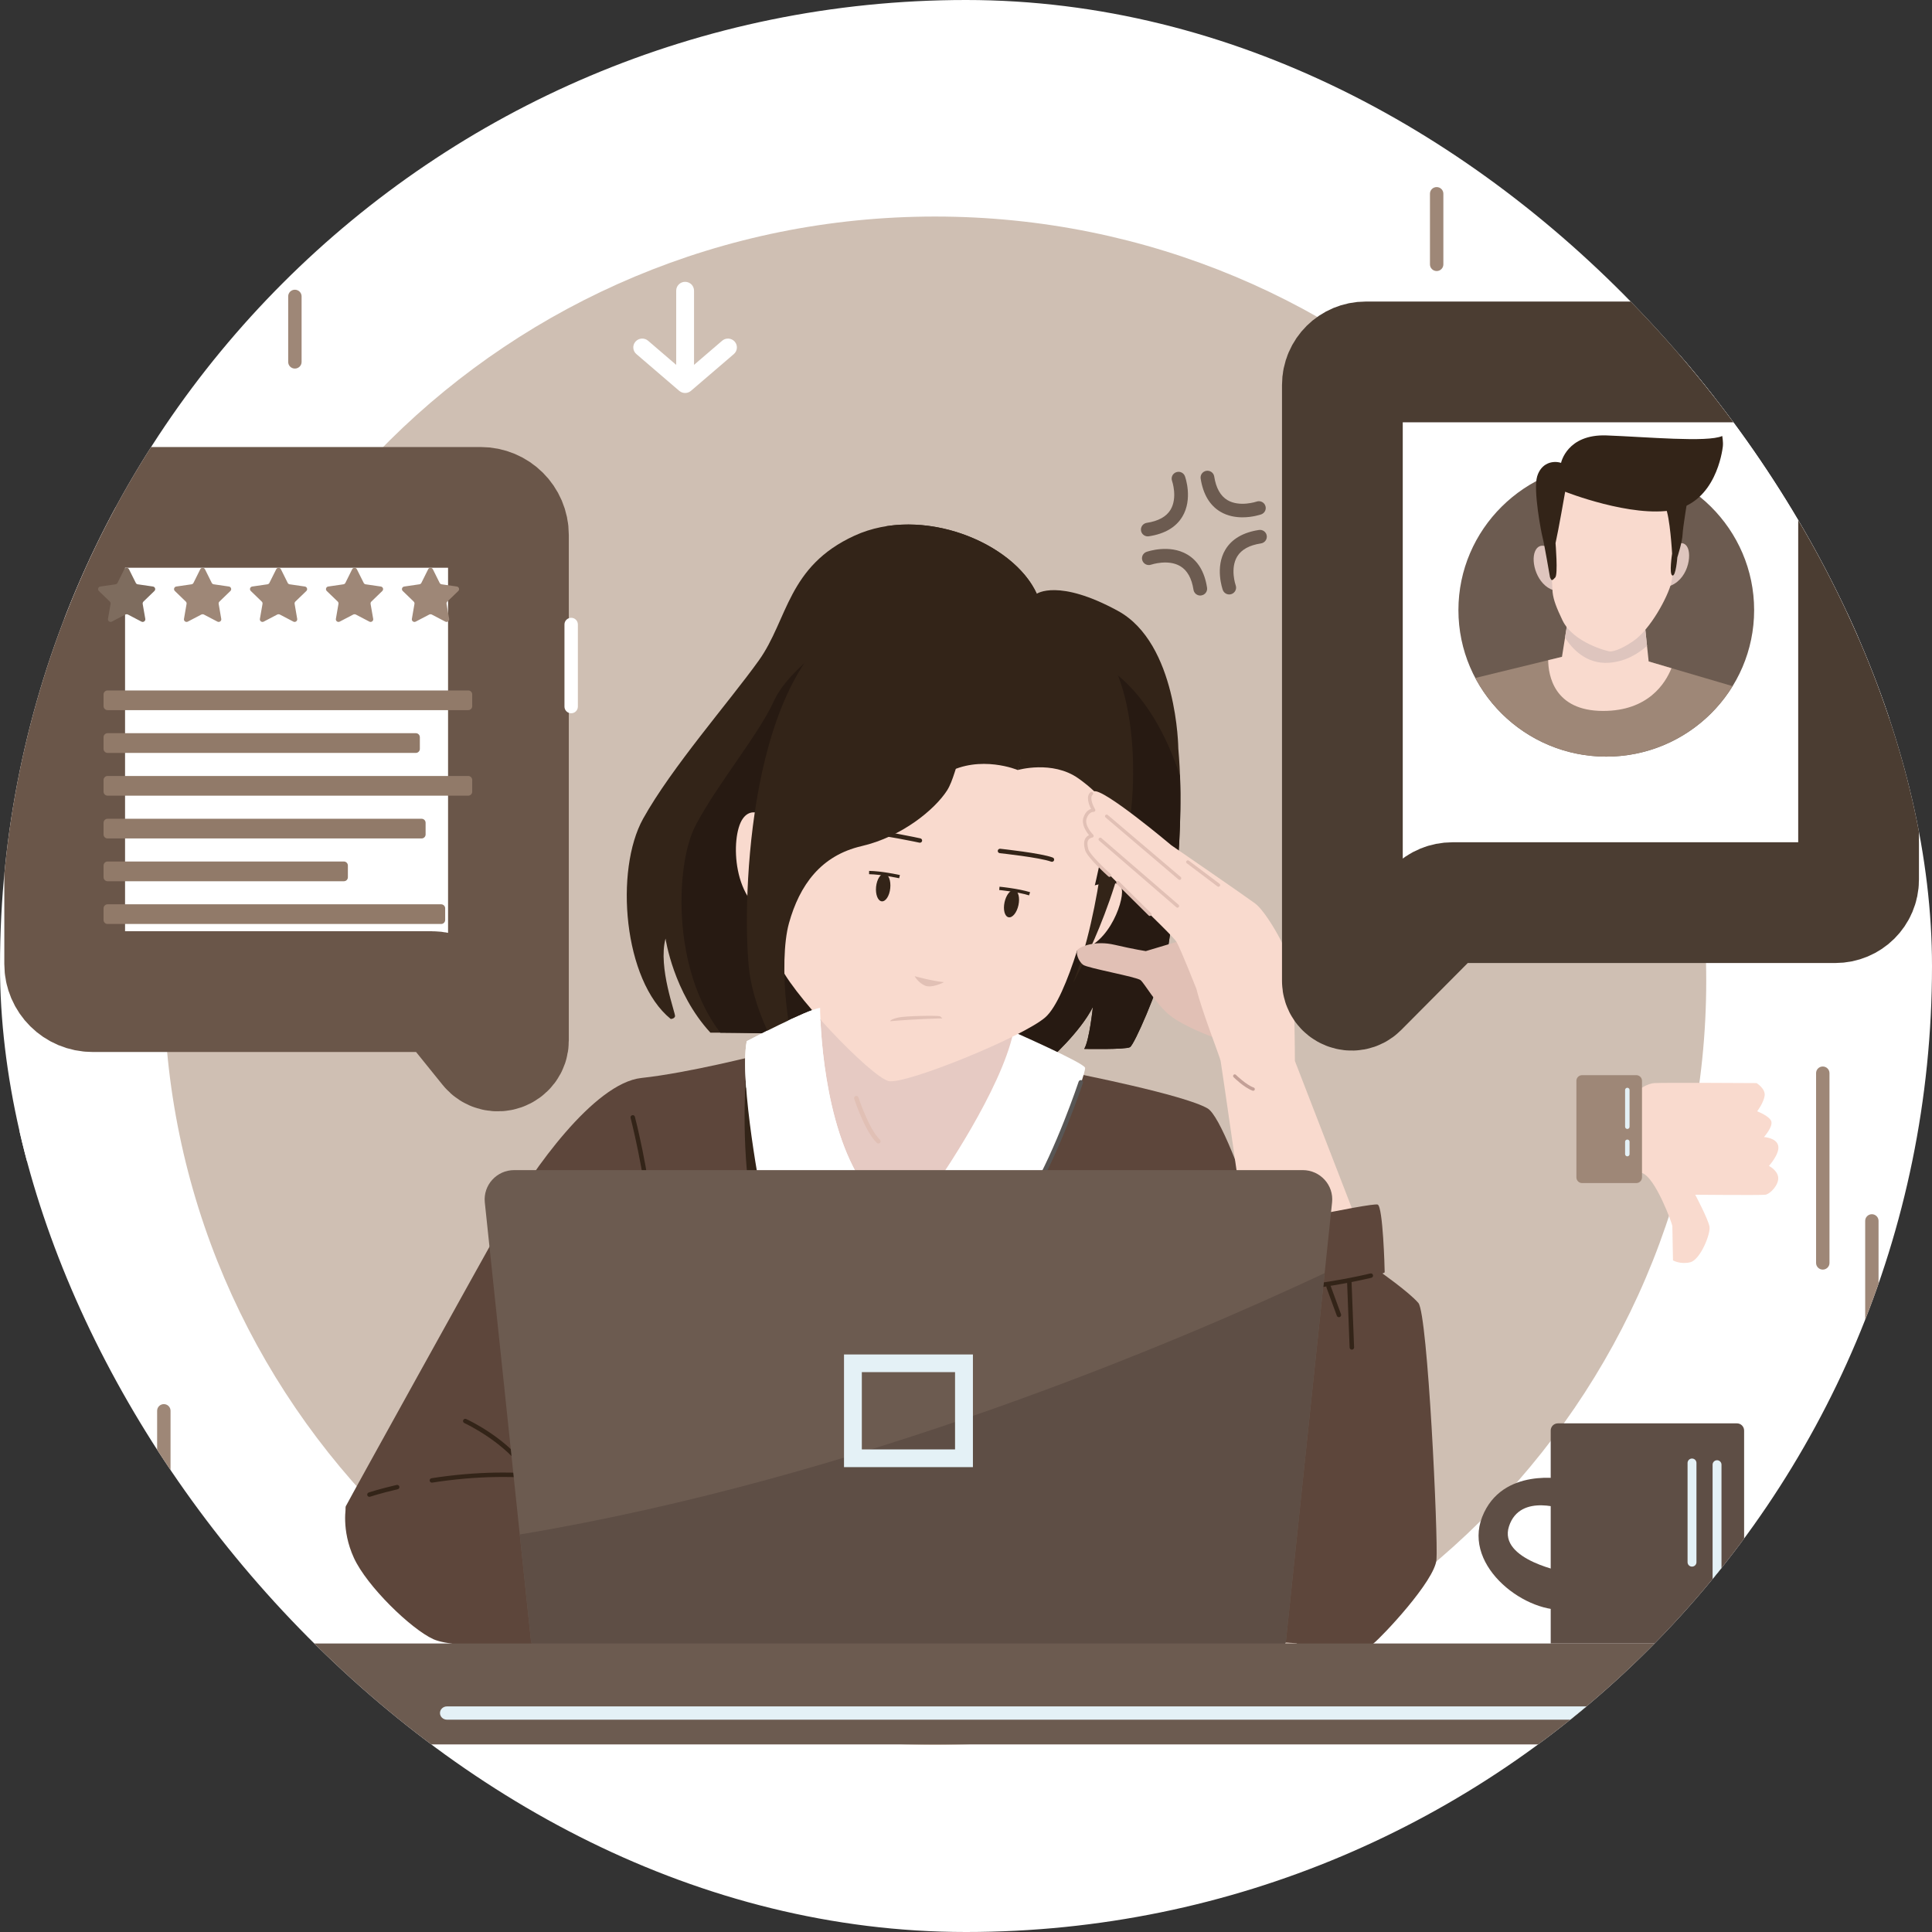 <svg width="48" height="48" viewBox="0 0 48 48" fill="none" xmlns="http://www.w3.org/2000/svg">
<rect x="0" y="0" width="48" height="48" fill="#333333" stroke="none"/>
<g clip-path="url(#clip0_1141_49367)">
<rect width="48" height="48" rx="24" fill="white"/>
<g clip-path="url(#clip1_1141_49367)">
<path d="M23.231 43.354C33.813 43.354 42.391 34.853 42.391 24.367C42.391 13.88 33.813 5.38 23.231 5.38C12.649 5.38 4.07 13.88 4.07 24.367C4.07 34.853 12.649 43.354 23.231 43.354Z" fill="#CFBFB3"/>
<path d="M26.687 26.662C26.687 26.662 29.433 27.2 30.005 27.54C30.577 27.88 32.264 33.236 32.664 35.787C33.065 38.338 32.264 40.831 32.264 40.831L24.399 40.236L24.457 30.544L26.687 26.662Z" fill="#5D463B"/>
<path d="M18.852 26.208C18.852 26.208 17.114 26.655 15.935 26.782C14.755 26.91 13.211 29.099 12.567 30.247C11.924 31.394 8.706 37.197 8.599 37.409C8.492 37.622 9.157 38.429 10.487 38.833C11.816 39.237 17.586 37.622 17.586 37.622L19.238 30.353L18.852 26.208Z" fill="#5D463B"/>
<path d="M13.132 36.664C13.114 36.664 13.096 36.655 13.085 36.638C12.585 35.84 11.546 35.36 11.536 35.355C11.509 35.342 11.496 35.31 11.509 35.282C11.522 35.255 11.554 35.242 11.582 35.255C11.626 35.275 12.662 35.753 13.179 36.58C13.195 36.605 13.187 36.639 13.162 36.655C13.152 36.661 13.142 36.664 13.132 36.664Z" fill="#332418"/>
<path d="M8.6 37.41C8.6 37.41 8.471 38.005 8.793 38.706C9.114 39.407 10.208 40.47 10.766 40.725C11.324 40.98 13.704 40.938 13.79 40.895C13.876 40.853 16.535 39.535 16.385 38.727C16.235 37.92 14.605 36.772 13.554 36.687C12.503 36.602 9.801 36.623 8.6 37.41Z" fill="#5D463B"/>
<path d="M9.178 37.188C9.155 37.188 9.134 37.174 9.126 37.151C9.116 37.122 9.132 37.091 9.161 37.081C9.163 37.08 9.424 36.993 9.855 36.893C9.885 36.886 9.915 36.905 9.922 36.934C9.929 36.964 9.91 36.993 9.881 37C9.455 37.099 9.199 37.184 9.196 37.185C9.19 37.187 9.184 37.188 9.178 37.188Z" fill="#332418"/>
<path d="M10.73 36.836C10.704 36.836 10.68 36.816 10.675 36.789C10.671 36.759 10.691 36.731 10.722 36.726C11.811 36.557 12.853 36.54 13.819 36.675C13.85 36.679 13.871 36.707 13.867 36.737C13.862 36.768 13.834 36.788 13.804 36.784C12.849 36.65 11.818 36.667 10.739 36.835C10.736 36.835 10.733 36.836 10.73 36.836Z" fill="#332418"/>
<path d="M16.171 30.387C16.142 30.387 16.118 30.365 16.116 30.336C16.01 29.102 15.67 27.787 15.667 27.774C15.659 27.744 15.677 27.715 15.707 27.707C15.737 27.699 15.767 27.717 15.774 27.747C15.778 27.76 16.12 29.083 16.226 30.328C16.229 30.358 16.206 30.384 16.176 30.387C16.174 30.387 16.172 30.387 16.171 30.387Z" fill="#332418"/>
<path d="M19.131 29.631L18.584 26.275C18.578 26.276 18.572 26.278 18.566 26.279C18.533 26.611 18.409 28.063 18.616 29.631H19.131Z" fill="#332418"/>
<path d="M25.758 14.752C25.179 13.477 22.906 12.542 21.233 13.307C19.56 14.072 19.581 15.39 18.852 16.41C18.122 17.43 16.685 19.067 15.977 20.342C15.269 21.617 15.484 24.359 16.664 25.316C16.664 25.316 16.749 25.316 16.771 25.252C16.792 25.188 16.342 24.041 16.535 23.318C16.535 23.318 16.728 24.657 17.65 25.656C17.65 25.656 19.194 25.656 20.202 25.719C21.21 25.783 25.371 26.08 26.058 26.336C26.058 26.336 26.83 25.656 27.152 25.018C27.152 25.018 27.066 25.847 26.937 26.059C26.937 26.059 27.966 26.08 28.074 26.016C28.181 25.953 28.76 24.635 28.975 23.806C28.975 23.806 29.489 21 29.275 18.599C29.275 18.599 29.254 15.984 27.774 15.177C26.294 14.37 25.758 14.752 25.758 14.752Z" fill="#332418"/>
<path d="M22 13.077C23.972 12.974 25.701 15.482 25.701 15.482L25.759 14.752C25.264 13.664 23.536 12.825 22 13.077Z" fill="#332418"/>
<path d="M27.574 16.63C25.973 15.524 20.825 15.836 20.825 15.836C20.825 15.836 19.595 16.602 19.224 17.424C18.852 18.245 17.794 19.52 17.279 20.512C16.781 21.473 16.685 24.077 17.897 25.657C18.373 25.66 19.441 25.672 20.203 25.72C21.211 25.783 25.372 26.081 26.059 26.336C26.059 26.336 26.831 25.656 27.153 25.018C27.153 25.018 27.067 25.847 26.938 26.06C26.938 26.06 27.967 26.081 28.075 26.017C28.182 25.953 28.761 24.636 28.976 23.806C28.976 23.806 29.398 21.502 29.318 19.282C29.004 18.32 28.453 17.236 27.574 16.63Z" fill="#271A12"/>
<path d="M27.137 22.016C27.137 22.016 27.815 21.78 27.872 22.101C27.928 22.422 27.479 23.628 26.664 23.619L27.137 22.016Z" fill="#F9DACE"/>
<path d="M20.01 25.635L20.968 24.912L25.222 25.454C25.222 25.454 25.522 26.803 25.286 27.271C25.05 27.739 24.543 29.078 24.089 29.311C23.635 29.545 22.123 29.651 22.123 29.651L20.46 29.46L20.01 25.635Z" fill="#E6CAC3"/>
<path d="M20.375 25.04C20.375 25.04 20.375 27.526 21.276 29.142L18.938 29.843C18.938 29.843 18.359 26.889 18.552 25.868C18.552 25.868 20.053 25.082 20.375 25.04Z" fill="white"/>
<path d="M23.312 29.333C23.312 29.333 24.878 27.08 25.178 25.635C25.178 25.635 26.916 26.4 26.958 26.527C27.001 26.655 26.036 29.163 25.65 29.652L23.312 29.333Z" fill="white"/>
<path d="M19.166 20.711C19.166 20.711 19.138 23.204 19.338 23.884C19.538 24.564 21.654 26.775 22.083 26.86C22.512 26.945 25.429 25.755 25.973 25.273C26.516 24.791 27.088 22.609 27.346 21.334C27.603 20.059 27.803 18.5 27.288 17.196C26.773 15.893 25.143 14.986 23.199 15.326C21.254 15.666 19.996 16.772 19.71 17.367C19.424 17.962 19.166 20.711 19.166 20.711Z" fill="#F9DACE"/>
<path d="M25.286 19.131C25.286 19.131 24.357 18.741 23.513 19.209C22.669 19.676 23.642 17.792 24.028 17.678C24.414 17.565 24.914 17.551 25.114 17.749C25.314 17.947 25.4 18.216 25.4 18.216C25.4 18.216 25.386 18.812 25.286 19.131Z" fill="#332418"/>
<path d="M19.309 20.541C19.309 20.541 18.766 19.889 18.452 20.343C18.137 20.796 18.194 22.496 19.224 22.78L19.309 20.541Z" fill="#F9DACE"/>
<path d="M25.303 22.489C25.263 22.675 25.152 22.81 25.057 22.789C24.961 22.769 24.917 22.601 24.958 22.415C24.998 22.229 25.109 22.094 25.204 22.114C25.3 22.135 25.344 22.302 25.303 22.489Z" fill="#332418"/>
<path d="M25.567 22.245C25.275 22.155 24.83 22.113 24.825 22.112L24.833 22.03C24.852 22.032 25.291 22.074 25.592 22.166L25.567 22.245Z" fill="#332418"/>
<path d="M21.766 22.032C21.747 22.222 21.81 22.384 21.907 22.393C22.005 22.403 22.099 22.257 22.118 22.068C22.138 21.878 22.075 21.716 21.977 21.706C21.88 21.696 21.786 21.842 21.766 22.032Z" fill="#332418"/>
<path d="M22.339 21.82C22.335 21.819 21.898 21.724 21.592 21.719L21.593 21.637C21.908 21.641 22.339 21.736 22.358 21.74L22.339 21.82Z" fill="#332418"/>
<path d="M26.135 21.411C26.128 21.411 26.122 21.41 26.116 21.408C25.834 21.303 24.849 21.198 24.839 21.197C24.808 21.193 24.786 21.166 24.789 21.136C24.793 21.106 24.821 21.084 24.85 21.087C24.891 21.092 25.86 21.195 26.154 21.305C26.183 21.315 26.197 21.347 26.187 21.375C26.179 21.398 26.157 21.411 26.135 21.411Z" fill="#332418"/>
<path d="M22.855 20.937C22.851 20.937 22.847 20.937 22.843 20.936C22.833 20.934 21.866 20.726 21.564 20.736C21.536 20.74 21.508 20.713 21.507 20.683C21.506 20.653 21.53 20.628 21.56 20.626C21.874 20.613 22.826 20.82 22.866 20.829C22.896 20.835 22.915 20.864 22.909 20.894C22.903 20.92 22.88 20.937 22.855 20.937Z" fill="#332418"/>
<path d="M22.724 24.253C22.724 24.253 23.142 24.37 23.453 24.402C23.453 24.402 23.152 24.562 22.981 24.487C22.809 24.413 22.724 24.253 22.724 24.253Z" fill="#E1C0B5"/>
<path d="M23.414 25.301C23.414 25.301 22.712 25.317 22.118 25.372C22.118 25.372 22.108 25.33 22.306 25.283C22.505 25.235 23.308 25.228 23.357 25.249L23.414 25.301Z" fill="#E1C0B5"/>
<path d="M25.286 19.131C25.286 19.131 25.501 18.089 24.665 18.068C23.828 18.047 23.837 19.16 23.528 19.641C23.227 20.108 22.413 20.788 21.404 21.022C20.396 21.256 19.867 21.986 19.602 22.935C19.338 23.884 19.538 26.187 20.096 26.846C20.096 26.846 20.203 26.995 20.01 27.016C19.817 27.037 18.787 25.486 18.616 24.125C18.444 22.765 18.487 17.005 21.018 15.432C23.549 13.86 24.729 14.646 25.179 15.156C25.63 15.666 25.715 17.516 25.286 19.131Z" fill="#332418"/>
<path d="M25.286 19.131C25.286 19.131 26.144 18.883 26.788 19.336C27.431 19.789 27.645 20.229 27.645 20.229C27.645 20.229 27.717 19.209 27.502 18.812C27.288 18.415 27.159 17.933 26.673 17.863C26.187 17.792 25.915 17.692 25.643 17.919C25.372 18.146 25.472 18.458 25.472 18.458L25.286 19.131Z" fill="#332418"/>
<path d="M25.286 19.131C25.286 19.131 25.694 18.238 26.38 18.153C27.066 18.068 27.345 19.046 27.474 19.428C27.603 19.811 27.367 22.616 26.659 24.423C26.659 24.423 27.917 22.219 28.117 19.98C28.285 18.1 27.946 14.688 25.222 15.453C25.222 15.454 25.651 17.622 25.286 19.131Z" fill="#332418"/>
<path d="M21.823 28.41C21.809 28.41 21.795 28.405 21.785 28.395C21.49 28.112 21.233 27.332 21.222 27.299C21.213 27.27 21.229 27.239 21.258 27.23C21.287 27.22 21.318 27.236 21.328 27.265C21.33 27.273 21.587 28.052 21.861 28.316C21.884 28.337 21.884 28.372 21.863 28.394C21.852 28.404 21.838 28.41 21.823 28.41Z" fill="#E1C0B5"/>
<path d="M20.375 25.04C20.053 25.082 18.552 25.868 18.552 25.868C18.5 26.143 18.504 26.558 18.538 27.017C19.085 27.742 19.814 28.602 20.655 29.328L21.276 29.142C20.375 27.526 20.375 25.04 20.375 25.04Z" fill="white"/>
<path d="M25.651 29.707C25.642 29.707 25.632 29.704 25.623 29.699C25.597 29.684 25.588 29.65 25.603 29.624C26.236 28.557 26.794 26.888 26.799 26.872C26.809 26.843 26.841 26.827 26.87 26.836C26.898 26.846 26.915 26.877 26.905 26.906C26.899 26.923 26.338 28.603 25.699 29.68C25.689 29.697 25.67 29.707 25.651 29.707Z" fill="#585655"/>
<path d="M30.14 25.769C30.14 25.769 29.397 25.5 29.054 25.217C28.71 24.933 28.439 24.438 28.338 24.352C28.238 24.268 27.023 24.055 26.909 23.97C26.794 23.885 26.709 23.658 26.78 23.587C26.851 23.517 27.209 23.36 27.695 23.474C28.181 23.587 28.467 23.63 28.467 23.63L29.225 23.403C29.225 23.403 29.839 23.786 30.04 24.154C30.241 24.522 30.14 25.769 30.14 25.769Z" fill="#E1C0B5"/>
<path d="M30.948 30.651C30.948 30.651 30.348 26.464 30.326 26.357C30.305 26.251 29.854 25.103 29.726 24.572C29.726 24.572 29.34 23.594 29.232 23.403C29.125 23.212 27.066 21.299 27.002 21.15C26.937 21.001 26.916 20.81 27.131 20.768C27.131 20.768 26.852 20.512 26.959 20.321C27.066 20.13 27.174 20.13 27.174 20.13C27.174 20.13 26.959 19.769 27.174 19.663C27.388 19.556 29.104 21.002 29.104 21.002C29.104 21.002 30.927 22.256 31.184 22.447C31.442 22.638 31.956 23.51 32.064 23.956C32.171 24.402 32.171 26.358 32.171 26.358L33.865 30.736L30.948 30.651Z" fill="#F9DACE"/>
<path d="M29.254 22.552C29.244 22.552 29.234 22.549 29.227 22.541L27.307 20.884C27.29 20.869 27.288 20.843 27.303 20.825C27.318 20.808 27.345 20.807 27.362 20.821L29.282 22.479C29.299 22.494 29.301 22.52 29.285 22.537C29.277 22.547 29.265 22.552 29.254 22.552Z" fill="#E1C0B5"/>
<path d="M29.307 21.861C29.297 21.861 29.288 21.858 29.28 21.851L27.468 20.31C27.45 20.296 27.448 20.269 27.463 20.252C27.478 20.235 27.505 20.233 27.522 20.248L29.334 21.788C29.352 21.803 29.354 21.829 29.339 21.847C29.331 21.856 29.319 21.861 29.307 21.861Z" fill="#E1C0B5"/>
<path d="M30.273 22.031C30.264 22.031 30.255 22.028 30.247 22.022L29.486 21.448C29.468 21.435 29.464 21.409 29.478 21.391C29.492 21.372 29.518 21.369 29.536 21.383L30.298 21.956C30.316 21.97 30.319 21.996 30.306 22.014C30.298 22.025 30.285 22.031 30.273 22.031Z" fill="#E1C0B5"/>
<path d="M27.566 21.786C27.556 21.786 27.546 21.783 27.538 21.776C27.484 21.728 27.013 21.302 26.961 21.126C26.923 20.996 26.925 20.899 26.967 20.828C26.988 20.794 27.018 20.767 27.057 20.748C26.986 20.663 26.86 20.479 26.919 20.308C26.968 20.166 27.049 20.116 27.107 20.098C27.056 19.998 26.972 19.79 27.091 19.684C27.108 19.669 27.134 19.67 27.149 19.687C27.165 19.704 27.163 19.73 27.147 19.745C27.062 19.821 27.165 20.038 27.208 20.108C27.216 20.122 27.216 20.139 27.207 20.152C27.199 20.165 27.183 20.172 27.168 20.171C27.164 20.171 27.056 20.165 26.997 20.334C26.935 20.513 27.157 20.736 27.159 20.738C27.17 20.749 27.174 20.765 27.17 20.779C27.165 20.794 27.154 20.805 27.139 20.808C27.09 20.818 27.058 20.839 27.039 20.87C27.009 20.919 27.01 20.997 27.041 21.103C27.079 21.233 27.453 21.589 27.594 21.715C27.611 21.73 27.612 21.756 27.597 21.773C27.589 21.782 27.578 21.786 27.566 21.786Z" fill="#E1C0B5"/>
<path d="M28.567 22.757C28.557 22.757 28.546 22.753 28.538 22.745L27.744 21.959C27.728 21.943 27.728 21.916 27.744 21.901C27.761 21.884 27.787 21.884 27.803 21.901L28.597 22.687C28.613 22.703 28.613 22.729 28.597 22.745C28.589 22.753 28.578 22.757 28.567 22.757Z" fill="#E1C0B5"/>
<path d="M31.134 27.1C31.13 27.1 31.125 27.099 31.121 27.098C30.914 27.024 30.658 26.773 30.648 26.762C30.632 26.746 30.632 26.72 30.648 26.704C30.664 26.688 30.69 26.688 30.706 26.704C30.709 26.707 30.959 26.953 31.149 27.02C31.17 27.028 31.181 27.051 31.174 27.073C31.168 27.089 31.152 27.1 31.134 27.1Z" fill="#C3A097"/>
<path d="M34.273 31.586C34.273 31.586 35.002 32.096 35.239 32.372C35.474 32.648 35.732 38.217 35.689 38.748C35.646 39.28 34.338 40.661 34.123 40.832C33.908 41.002 32.6 41.044 32.386 40.959C32.171 40.874 31.378 39.833 31.378 39.833C31.378 39.833 31.077 32.287 31.077 32.011C31.078 31.735 34.273 31.586 34.273 31.586Z" fill="#5D463B"/>
<path d="M30.691 30.608C30.691 30.608 34.102 29.864 34.23 29.928C34.359 29.992 34.402 31.501 34.402 31.607C34.402 31.713 31.185 32.266 31.013 32.096C30.842 31.926 30.691 30.608 30.691 30.608Z" fill="#5D463B"/>
<path d="M31.249 32.172C31.22 32.172 31.196 32.15 31.194 32.122C31.191 32.092 31.214 32.065 31.244 32.063C31.26 32.061 32.82 31.932 34.046 31.639C34.076 31.631 34.105 31.65 34.112 31.68C34.119 31.709 34.101 31.739 34.071 31.746C32.838 32.041 31.269 32.171 31.253 32.172C31.252 32.172 31.25 32.172 31.249 32.172Z" fill="#332418"/>
<path d="M33.587 33.532C33.557 33.532 33.533 33.509 33.531 33.48L33.467 31.822C33.465 31.792 33.489 31.766 33.52 31.765C33.551 31.765 33.577 31.788 33.578 31.818L33.642 33.476C33.643 33.506 33.619 33.532 33.589 33.532C33.588 33.532 33.588 33.532 33.587 33.532Z" fill="#332418"/>
<path d="M33.265 32.725C33.242 32.725 33.221 32.711 33.213 32.689L32.956 31.988C32.945 31.959 32.96 31.928 32.989 31.917C33.017 31.907 33.049 31.922 33.06 31.95L33.317 32.652C33.328 32.68 33.312 32.712 33.284 32.722C33.278 32.724 33.271 32.725 33.265 32.725Z" fill="#332418"/>
<path d="M22.57 29.071H12.775C12.34 29.071 12 29.445 12.045 29.874L13.19 40.751C13.206 40.909 13.341 41.03 13.502 41.03H22.57H31.638C31.799 41.03 31.934 40.909 31.951 40.751L33.095 29.874C33.141 29.445 32.801 29.071 32.365 29.071H22.57Z" fill="#6C5B50"/>
<path d="M31.638 41.03C31.799 41.03 31.934 40.909 31.951 40.751L32.91 31.631C29.26 33.343 21.322 36.723 12.913 38.124L13.19 40.751C13.206 40.909 13.341 41.03 13.502 41.03H31.638Z" fill="#5E4E45"/>
<path d="M20.969 33.651V36.45H24.172V33.651H20.969ZM23.728 36.01H21.412V34.09H23.728V36.01Z" fill="#E4F1F6"/>
<path d="M1.607 13.292V23.95C1.607 24.328 1.917 24.636 2.299 24.636H10.721C10.931 24.636 11.13 24.73 11.261 24.893L12.165 26.013C12.32 26.204 12.632 26.096 12.632 25.851V24.636V13.292C12.632 12.913 12.322 12.606 11.94 12.606H2.3C1.918 12.606 1.607 12.913 1.607 13.292Z" fill="white"/>
<path d="M1.607 13.292V23.95C1.607 24.328 1.917 24.636 2.299 24.636H10.721C10.931 24.636 11.13 24.73 11.261 24.893L12.165 26.013C12.32 26.204 12.632 26.096 12.632 25.851V24.636V13.292C12.632 12.913 12.322 12.606 11.94 12.606H2.3C1.918 12.606 1.607 12.913 1.607 13.292Z" stroke="#6A5649" stroke-width="3" stroke-miterlimit="10"/>
<path d="M3.178 15.268L3.514 15.444C3.562 15.469 3.619 15.428 3.61 15.376L3.545 15.004C3.542 14.983 3.549 14.961 3.564 14.946L3.836 14.683C3.875 14.645 3.854 14.58 3.8 14.572L3.423 14.517C3.402 14.514 3.383 14.501 3.374 14.482L3.205 14.144C3.181 14.095 3.111 14.095 3.087 14.144L2.919 14.482C2.909 14.501 2.891 14.514 2.87 14.517L2.493 14.572C2.439 14.579 2.418 14.645 2.456 14.683L2.729 14.946C2.744 14.961 2.751 14.983 2.747 15.004L2.683 15.376C2.674 15.429 2.73 15.469 2.778 15.444L3.115 15.268C3.136 15.259 3.158 15.259 3.178 15.268Z" fill="#7E6C5E"/>
<path d="M5.065 15.268L5.402 15.444C5.45 15.469 5.507 15.428 5.497 15.376L5.433 15.004C5.429 14.983 5.436 14.961 5.452 14.946L5.724 14.683C5.763 14.645 5.741 14.58 5.688 14.572L5.311 14.517C5.289 14.514 5.271 14.501 5.261 14.482L5.093 14.144C5.069 14.095 4.999 14.095 4.975 14.144L4.807 14.482C4.797 14.501 4.779 14.514 4.757 14.517L4.38 14.572C4.327 14.579 4.305 14.645 4.344 14.683L4.616 14.946C4.632 14.961 4.639 14.983 4.635 15.004L4.571 15.376C4.561 15.429 4.618 15.469 4.666 15.444L5.003 15.268C5.023 15.259 5.046 15.259 5.065 15.268Z" fill="#9E8777"/>
<path d="M6.952 15.268L7.289 15.444C7.337 15.469 7.393 15.428 7.384 15.376L7.32 15.004C7.316 14.983 7.323 14.961 7.338 14.946L7.611 14.683C7.65 14.645 7.628 14.58 7.574 14.572L7.197 14.517C7.176 14.514 7.157 14.501 7.148 14.482L6.98 14.144C6.956 14.095 6.886 14.095 6.862 14.144L6.693 14.482C6.684 14.501 6.665 14.514 6.644 14.517L6.267 14.572C6.213 14.579 6.192 14.645 6.231 14.683L6.503 14.946C6.519 14.961 6.526 14.983 6.522 15.004L6.457 15.376C6.448 15.429 6.504 15.469 6.552 15.444L6.889 15.268C6.91 15.259 6.933 15.259 6.952 15.268Z" fill="#9E8777"/>
<path d="M8.84 15.268L9.177 15.444C9.225 15.469 9.281 15.428 9.272 15.376L9.207 15.004C9.204 14.983 9.211 14.961 9.226 14.946L9.498 14.683C9.537 14.645 9.516 14.58 9.462 14.572L9.085 14.517C9.064 14.514 9.045 14.501 9.036 14.482L8.867 14.144C8.843 14.095 8.773 14.095 8.749 14.144L8.581 14.482C8.571 14.501 8.553 14.514 8.532 14.517L8.155 14.572C8.101 14.579 8.08 14.645 8.118 14.683L8.391 14.946C8.406 14.961 8.413 14.983 8.409 15.004L8.345 15.376C8.336 15.429 8.392 15.469 8.44 15.444L8.777 15.268C8.798 15.259 8.821 15.259 8.84 15.268Z" fill="#9E8777"/>
<path d="M10.727 15.268L11.064 15.444C11.112 15.469 11.169 15.428 11.159 15.376L11.095 15.004C11.091 14.983 11.098 14.961 11.114 14.946L11.386 14.683C11.425 14.645 11.403 14.58 11.35 14.572L10.973 14.517C10.951 14.514 10.933 14.501 10.923 14.482L10.755 14.144C10.731 14.095 10.661 14.095 10.637 14.144L10.469 14.482C10.459 14.501 10.441 14.514 10.419 14.517L10.043 14.572C9.989 14.579 9.967 14.645 10.006 14.683L10.278 14.946C10.294 14.961 10.301 14.983 10.297 15.004L10.233 15.376C10.223 15.429 10.28 15.469 10.328 15.444L10.665 15.268C10.686 15.259 10.708 15.259 10.727 15.268Z" fill="#9E8777"/>
<path d="M11.633 17.643H2.672C2.618 17.643 2.573 17.599 2.573 17.544V17.253C2.573 17.198 2.618 17.154 2.672 17.154H11.633C11.688 17.154 11.732 17.198 11.732 17.253V17.544C11.732 17.599 11.688 17.643 11.633 17.643Z" fill="#917A69"/>
<path d="M10.332 18.706H2.672C2.618 18.706 2.573 18.661 2.573 18.607V18.316C2.573 18.261 2.618 18.216 2.672 18.216H10.332C10.387 18.216 10.431 18.261 10.431 18.316V18.607C10.431 18.661 10.386 18.706 10.332 18.706Z" fill="#917A69"/>
<path d="M11.633 19.768H2.672C2.618 19.768 2.573 19.724 2.573 19.669V19.378C2.573 19.324 2.618 19.279 2.672 19.279H11.633C11.688 19.279 11.732 19.324 11.732 19.378V19.669C11.732 19.724 11.688 19.768 11.633 19.768Z" fill="#917A69"/>
<path d="M10.475 20.831H2.672C2.618 20.831 2.573 20.787 2.573 20.732V20.441C2.573 20.386 2.618 20.342 2.672 20.342H10.475C10.529 20.342 10.574 20.386 10.574 20.441V20.732C10.574 20.787 10.529 20.831 10.475 20.831Z" fill="#917A69"/>
<path d="M8.544 21.894H2.672C2.618 21.894 2.573 21.849 2.573 21.795V21.504C2.573 21.449 2.618 21.404 2.672 21.404H8.544C8.599 21.404 8.643 21.449 8.643 21.504V21.795C8.643 21.85 8.599 21.894 8.544 21.894Z" fill="#917A69"/>
<path d="M10.961 22.956H2.672C2.618 22.956 2.573 22.912 2.573 22.857V22.566C2.573 22.512 2.618 22.467 2.672 22.467H10.961C11.015 22.467 11.06 22.512 11.06 22.566V22.857C11.059 22.913 11.015 22.956 10.961 22.956Z" fill="#917A69"/>
<path d="M38.863 36.751C38.863 36.751 37.319 36.432 36.825 37.686C36.332 38.94 37.962 40.13 38.949 39.981L38.928 39.068C38.928 39.068 37.212 38.77 37.491 37.92C37.769 37.07 38.906 37.516 38.906 37.516L38.863 36.751Z" fill="#5E4E45"/>
<path d="M43.154 35.363H38.705C38.607 35.363 38.527 35.442 38.527 35.54V40.832H43.332V35.54C43.331 35.442 43.252 35.363 43.154 35.363Z" fill="#5E4E45"/>
<path d="M42.66 40.367C42.598 40.367 42.549 40.318 42.549 40.258V36.389C42.549 36.328 42.599 36.279 42.66 36.279C42.721 36.279 42.77 36.329 42.77 36.389V40.258C42.771 40.318 42.721 40.367 42.66 40.367Z" fill="#E4F1F6"/>
<path d="M42.037 38.922C41.976 38.922 41.927 38.873 41.927 38.812V36.347C41.927 36.286 41.977 36.237 42.037 36.237C42.099 36.237 42.148 36.286 42.148 36.347V38.812C42.148 38.873 42.099 38.922 42.037 38.922Z" fill="#E4F1F6"/>
<path d="M47.691 43.34H0.113C-0.058 43.34 -0.196 43.201 -0.196 43.031V41.141C-0.196 40.97 -0.058 40.832 0.113 40.832H47.691C47.861 40.832 48 40.97 48 41.141V43.031C48 43.201 47.862 43.34 47.691 43.34Z" fill="#6C5B50"/>
<path d="M7.607 42.725H4.65C4.553 42.725 4.475 42.651 4.475 42.56C4.475 42.469 4.553 42.395 4.65 42.395H7.607C7.704 42.395 7.782 42.469 7.782 42.56C7.782 42.651 7.704 42.725 7.607 42.725Z" fill="#E4F1F6"/>
<path d="M46.164 42.725H11.106C11.009 42.725 10.931 42.651 10.931 42.56C10.931 42.469 11.009 42.395 11.106 42.395H46.164C46.26 42.395 46.339 42.469 46.339 42.56C46.339 42.651 46.26 42.725 46.164 42.725Z" fill="#E4F1F6"/>
<path d="M40.718 27.077C40.718 27.077 40.903 26.924 41.103 26.909C41.303 26.894 43.641 26.909 43.641 26.909C43.641 26.909 43.871 27.047 43.841 27.229C43.81 27.412 43.656 27.61 43.656 27.61C43.656 27.61 43.979 27.732 44.01 27.869C44.041 28.007 43.825 28.25 43.825 28.25C43.825 28.25 44.133 28.265 44.179 28.464C44.225 28.662 43.949 28.967 43.949 28.967C43.949 28.967 44.164 29.073 44.179 29.256C44.195 29.439 43.979 29.668 43.856 29.683C43.733 29.698 42.118 29.683 42.118 29.683C42.118 29.683 42.441 30.293 42.472 30.476C42.503 30.658 42.242 31.299 41.995 31.36C41.749 31.421 41.565 31.314 41.565 31.314C41.565 31.314 41.549 30.506 41.549 30.46C41.549 30.415 41.134 29.256 40.795 29.142C40.457 29.028 40.718 27.077 40.718 27.077Z" fill="#F9DACE"/>
<path d="M40.653 29.393H39.307C39.229 29.393 39.165 29.33 39.165 29.252V26.853C39.165 26.775 39.229 26.712 39.307 26.712H40.653C40.731 26.712 40.795 26.775 40.795 26.853V29.252C40.795 29.33 40.731 29.393 40.653 29.393Z" fill="#9E8777"/>
<path d="M40.431 28.049C40.4 28.049 40.375 28.024 40.375 27.994V27.08C40.375 27.05 40.4 27.025 40.431 27.025C40.461 27.025 40.486 27.05 40.486 27.08V27.994C40.486 28.024 40.461 28.049 40.431 28.049Z" fill="#E4F1F6"/>
<path d="M40.431 28.729C40.4 28.729 40.375 28.704 40.375 28.674V28.366C40.375 28.336 40.4 28.312 40.431 28.312C40.461 28.312 40.486 28.336 40.486 28.366V28.674C40.486 28.704 40.461 28.729 40.431 28.729Z" fill="#E4F1F6"/>
<path d="M18.254 8.488C18.174 8.396 18.034 8.386 17.942 8.465L17.243 9.065V7.222C17.243 7.1 17.144 7.002 17.021 7.002C16.899 7.002 16.8 7.1 16.8 7.222V9.065L16.101 8.465C16.008 8.386 15.868 8.396 15.788 8.488C15.708 8.579 15.718 8.718 15.811 8.797L16.876 9.711C16.88 9.714 16.884 9.716 16.888 9.719C16.893 9.723 16.898 9.727 16.904 9.73C16.91 9.734 16.917 9.738 16.924 9.741C16.929 9.744 16.934 9.746 16.94 9.748C16.948 9.752 16.956 9.754 16.964 9.756C16.969 9.757 16.975 9.759 16.98 9.76C16.993 9.763 17.007 9.764 17.021 9.764C17.036 9.764 17.049 9.763 17.063 9.76C17.068 9.759 17.073 9.757 17.078 9.756C17.086 9.754 17.095 9.752 17.103 9.748C17.108 9.746 17.114 9.744 17.119 9.741C17.126 9.737 17.133 9.734 17.139 9.73C17.144 9.727 17.15 9.723 17.155 9.719C17.159 9.716 17.163 9.714 17.166 9.711L18.232 8.797C18.324 8.718 18.334 8.579 18.254 8.488Z" fill="white"/>
<path d="M1.753 27.734C1.684 27.654 1.562 27.645 1.481 27.714L0.875 28.235V26.634C0.875 26.529 0.788 26.443 0.682 26.443C0.576 26.443 0.49 26.529 0.49 26.634V28.235L-0.117 27.714C-0.197 27.645 -0.319 27.654 -0.388 27.734C-0.458 27.813 -0.449 27.934 -0.369 28.003L0.556 28.796C0.558 28.798 0.56 28.798 0.561 28.799C0.577 28.812 0.595 28.822 0.614 28.83C0.616 28.831 0.619 28.831 0.622 28.832C0.641 28.838 0.661 28.843 0.683 28.843C0.704 28.843 0.724 28.838 0.744 28.832C0.746 28.831 0.749 28.831 0.752 28.83C0.771 28.822 0.788 28.812 0.804 28.799C0.805 28.798 0.807 28.798 0.809 28.796L1.734 28.003C1.814 27.934 1.822 27.813 1.753 27.734Z" fill="white"/>
<path d="M47.248 36.48C47.178 36.4 47.056 36.392 46.976 36.46L46.37 36.981V35.38C46.37 35.275 46.283 35.189 46.177 35.189C46.071 35.189 45.985 35.275 45.985 35.38V36.981L45.378 36.46C45.298 36.392 45.176 36.4 45.106 36.48C45.037 36.56 45.046 36.68 45.126 36.749L46.051 37.543C46.053 37.544 46.054 37.544 46.056 37.545C46.072 37.558 46.09 37.568 46.109 37.576C46.111 37.577 46.114 37.577 46.117 37.578C46.136 37.584 46.156 37.589 46.178 37.589C46.199 37.589 46.219 37.584 46.238 37.578C46.241 37.577 46.244 37.577 46.246 37.576C46.266 37.568 46.283 37.558 46.299 37.545C46.3 37.544 46.302 37.544 46.304 37.543L47.229 36.749C47.309 36.68 47.317 36.56 47.248 36.48Z" fill="#9E8777"/>
<path d="M4.071 37.468C3.979 37.468 3.904 37.394 3.904 37.303V35.05C3.904 34.959 3.979 34.885 4.071 34.885C4.163 34.885 4.237 34.959 4.237 35.05V37.303C4.237 37.394 4.163 37.468 4.071 37.468Z" fill="#9E8777"/>
<path d="M5.182 36.495C5.09 36.495 5.016 36.421 5.016 36.33V35.05C5.016 34.959 5.09 34.885 5.182 34.885C5.274 34.885 5.348 34.959 5.348 35.05V36.33C5.348 36.421 5.273 36.495 5.182 36.495Z" fill="white"/>
<path d="M45.286 31.543C45.195 31.543 45.12 31.469 45.12 31.378V26.662C45.12 26.571 45.194 26.497 45.286 26.497C45.378 26.497 45.453 26.571 45.453 26.662V31.378C45.453 31.469 45.378 31.543 45.286 31.543Z" fill="#9E8777"/>
<path d="M46.506 33.285C46.414 33.285 46.34 33.211 46.34 33.12V30.332C46.34 30.241 46.414 30.167 46.506 30.167C46.598 30.167 46.672 30.241 46.672 30.332V33.12C46.672 33.211 46.598 33.285 46.506 33.285Z" fill="#9E8777"/>
<path d="M35.694 6.734C35.602 6.734 35.527 6.66 35.527 6.569V4.812C35.527 4.721 35.602 4.648 35.694 4.648C35.785 4.648 35.86 4.721 35.86 4.812V6.569C35.86 6.66 35.785 6.734 35.694 6.734Z" fill="#9E8777"/>
<path d="M7.326 6.451C7.234 6.451 7.16 6.377 7.16 6.286V5.691C7.16 5.6 7.234 5.526 7.326 5.526C7.418 5.526 7.493 5.6 7.493 5.691V6.286C7.493 6.377 7.418 6.451 7.326 6.451Z" fill="#9E8777"/>
<path d="M7.326 9.157C7.234 9.157 7.16 9.084 7.16 8.992V7.363C7.16 7.272 7.234 7.198 7.326 7.198C7.418 7.198 7.493 7.272 7.493 7.363V8.992C7.493 9.084 7.418 9.157 7.326 9.157Z" fill="#9E8777"/>
<path d="M9.523 8.021C9.431 8.021 9.356 7.947 9.356 7.856V5.691C9.356 5.6 9.431 5.526 9.523 5.526C9.615 5.526 9.689 5.6 9.689 5.691V7.856C9.689 7.947 9.615 8.021 9.523 8.021Z" fill="white"/>
<path d="M32.15 16.738C32.058 16.738 31.983 16.665 31.983 16.573V14.502C31.983 14.411 32.058 14.337 32.15 14.337C32.241 14.337 32.316 14.411 32.316 14.502V16.573C32.316 16.665 32.241 16.738 32.15 16.738Z" fill="white"/>
<path d="M32.15 17.944C32.058 17.944 31.983 17.87 31.983 17.779V17.367C31.983 17.276 32.058 17.202 32.15 17.202C32.241 17.202 32.316 17.276 32.316 17.367V17.779C32.316 17.87 32.241 17.944 32.15 17.944Z" fill="white"/>
<path d="M14.191 17.721C14.099 17.721 14.024 17.647 14.024 17.556V15.514C14.024 15.423 14.099 15.349 14.191 15.349C14.283 15.349 14.357 15.423 14.357 15.514V17.556C14.357 17.647 14.283 17.721 14.191 17.721Z" fill="white"/>
<path d="M45.834 9.35H34.166C33.846 9.35 33.587 9.607 33.587 9.924V22.782V24.728C33.587 24.934 33.839 25.036 33.985 24.889L35.908 22.954C36.017 22.844 36.165 22.783 36.321 22.783H45.834C46.154 22.783 46.413 22.526 46.413 22.209V9.924C46.413 9.607 46.154 9.35 45.834 9.35Z" stroke="white" stroke-width="1.05" stroke-miterlimit="10"/>
<path d="M45.598 8.992H33.93C33.61 8.992 33.351 9.249 33.351 9.566V22.425V24.371C33.351 24.577 33.603 24.679 33.749 24.532L35.672 22.597C35.78 22.487 35.929 22.426 36.084 22.426H45.597C45.917 22.426 46.176 22.169 46.176 21.852V9.566C46.177 9.249 45.917 8.992 45.598 8.992Z" fill="white" stroke="#4B3D32" stroke-width="3" stroke-miterlimit="10"/>
<path d="M29.82 14.796C29.738 14.796 29.665 14.736 29.652 14.652C29.608 14.367 29.497 14.17 29.324 14.067C29.021 13.886 28.604 14.028 28.599 14.029C28.511 14.06 28.413 14.014 28.382 13.926C28.35 13.839 28.397 13.742 28.485 13.711C28.508 13.703 29.054 13.514 29.497 13.776C29.763 13.932 29.929 14.21 29.989 14.601C30.003 14.693 29.94 14.779 29.846 14.793C29.837 14.795 29.829 14.796 29.82 14.796Z" fill="#6C5B50"/>
<path d="M30.54 14.769C30.47 14.769 30.405 14.726 30.38 14.657C30.372 14.634 30.181 14.093 30.445 13.654C30.604 13.391 30.884 13.227 31.278 13.167C31.371 13.153 31.458 13.216 31.472 13.308C31.486 13.4 31.423 13.486 31.329 13.501C31.041 13.544 30.842 13.654 30.738 13.826C30.556 14.126 30.699 14.54 30.701 14.544C30.732 14.632 30.685 14.728 30.597 14.759C30.578 14.766 30.559 14.769 30.54 14.769Z" fill="#6C5B50"/>
<path d="M30.87 12.853C30.698 12.853 30.502 12.821 30.322 12.715C30.056 12.558 29.891 12.28 29.83 11.89C29.816 11.798 29.879 11.712 29.973 11.697C30.066 11.684 30.153 11.746 30.167 11.839C30.211 12.124 30.322 12.321 30.495 12.425C30.799 12.605 31.216 12.463 31.22 12.462C31.309 12.431 31.406 12.477 31.437 12.565C31.469 12.652 31.423 12.748 31.334 12.78C31.32 12.784 31.122 12.853 30.87 12.853Z" fill="#6C5B50"/>
<path d="M28.516 13.326C28.433 13.326 28.361 13.266 28.348 13.183C28.334 13.091 28.397 13.005 28.49 12.99C28.778 12.947 28.977 12.837 29.081 12.665C29.263 12.364 29.121 11.951 29.119 11.947C29.088 11.859 29.134 11.763 29.223 11.732C29.312 11.7 29.409 11.746 29.44 11.834C29.449 11.857 29.639 12.398 29.375 12.836C29.217 13.1 28.937 13.264 28.542 13.324C28.533 13.325 28.524 13.326 28.516 13.326Z" fill="#6C5B50"/>
<path d="M39.908 11.518C37.882 11.518 36.234 13.151 36.234 15.158C36.234 17.165 37.882 18.798 39.908 18.798C41.934 18.798 43.581 17.165 43.581 15.158C43.581 13.151 41.933 11.518 39.908 11.518Z" fill="#6C5B50"/>
<path d="M38.806 16.319L36.654 16.844C37.269 18.004 38.496 18.798 39.908 18.798C41.236 18.798 42.401 18.096 43.046 17.047L40.923 16.423L38.806 16.319Z" fill="#9E8777"/>
<path d="M41.527 16.601L40.923 16.423L38.806 16.319L38.464 16.402C38.468 16.77 38.603 17.663 39.829 17.663C40.949 17.663 41.376 16.978 41.527 16.601Z" fill="#F9DACE"/>
<path d="M40.981 16.627L40.189 16.885L38.766 16.573L38.883 15.841L38.904 15.711L38.94 15.486H40.862L40.911 15.964L40.92 16.046L40.981 16.627Z" fill="#F9DACE"/>
<path d="M40.92 16.046C40.7 16.242 40.384 16.437 39.976 16.466C39.4 16.507 39.049 16.104 38.882 15.841L38.903 15.711L38.939 15.486H40.861L40.911 15.964L40.92 16.046Z" fill="#DEC5BE"/>
<path d="M38.523 13.631C38.523 13.631 38.255 13.43 38.139 13.695C38.023 13.961 38.189 14.535 38.595 14.664C38.595 14.664 38.725 14.126 38.523 13.631Z" fill="#DEC5BE"/>
<path d="M41.535 13.617C41.535 13.617 41.774 13.373 41.911 13.574C42.049 13.775 41.94 14.442 41.426 14.578L41.535 13.617Z" fill="#DEC5BE"/>
<path d="M41.615 12.886C41.617 13.468 41.579 14.248 41.524 14.475C41.438 14.829 41.003 15.637 40.579 15.927C40.24 16.16 40.058 16.185 40.003 16.185C39.95 16.185 39.087 15.971 38.819 15.411C38.671 15.1 38.595 14.908 38.574 14.715C38.574 14.715 38.505 13.451 38.482 13.29C38.461 13.128 38.309 12.3 38.917 11.976C39.525 11.654 40.655 11.826 40.927 11.912C41.198 11.999 41.48 12.041 41.568 12.224C41.57 12.23 41.572 12.236 41.574 12.243C41.601 12.332 41.614 12.582 41.615 12.886Z" fill="#F9DACE"/>
<path d="M41.543 13.753C41.543 13.753 41.492 12.834 41.376 12.598L41.934 12.361C41.934 12.361 41.811 13.093 41.803 13.28C41.796 13.466 41.673 13.846 41.673 13.846C41.673 13.846 41.637 14.327 41.55 14.298C41.463 14.27 41.543 13.753 41.543 13.753Z" fill="#332418"/>
<path d="M38.509 14.341C38.509 14.341 38.364 13.495 38.328 13.365C38.292 13.236 38.089 12.174 38.19 11.837C38.291 11.5 38.581 11.435 38.784 11.5C38.784 11.5 38.929 10.782 39.914 10.818C40.899 10.854 42.427 10.997 42.788 10.832C42.788 10.832 42.817 10.976 42.803 11.097C42.788 11.219 42.622 12.468 41.58 12.669C40.537 12.87 38.886 12.217 38.886 12.217C38.886 12.217 38.719 13.178 38.647 13.494C38.647 13.494 38.712 14.276 38.639 14.348C38.567 14.42 38.552 14.449 38.509 14.341Z" fill="#332418"/>
</g>
</g>
<defs>
<clipPath id="clip0_1141_49367">
<rect width="48" height="48" rx="24" fill="white"/>
</clipPath>
<clipPath id="clip1_1141_49367">
<rect width="48" height="48" fill="white"/>
</clipPath>
</defs>
</svg>
